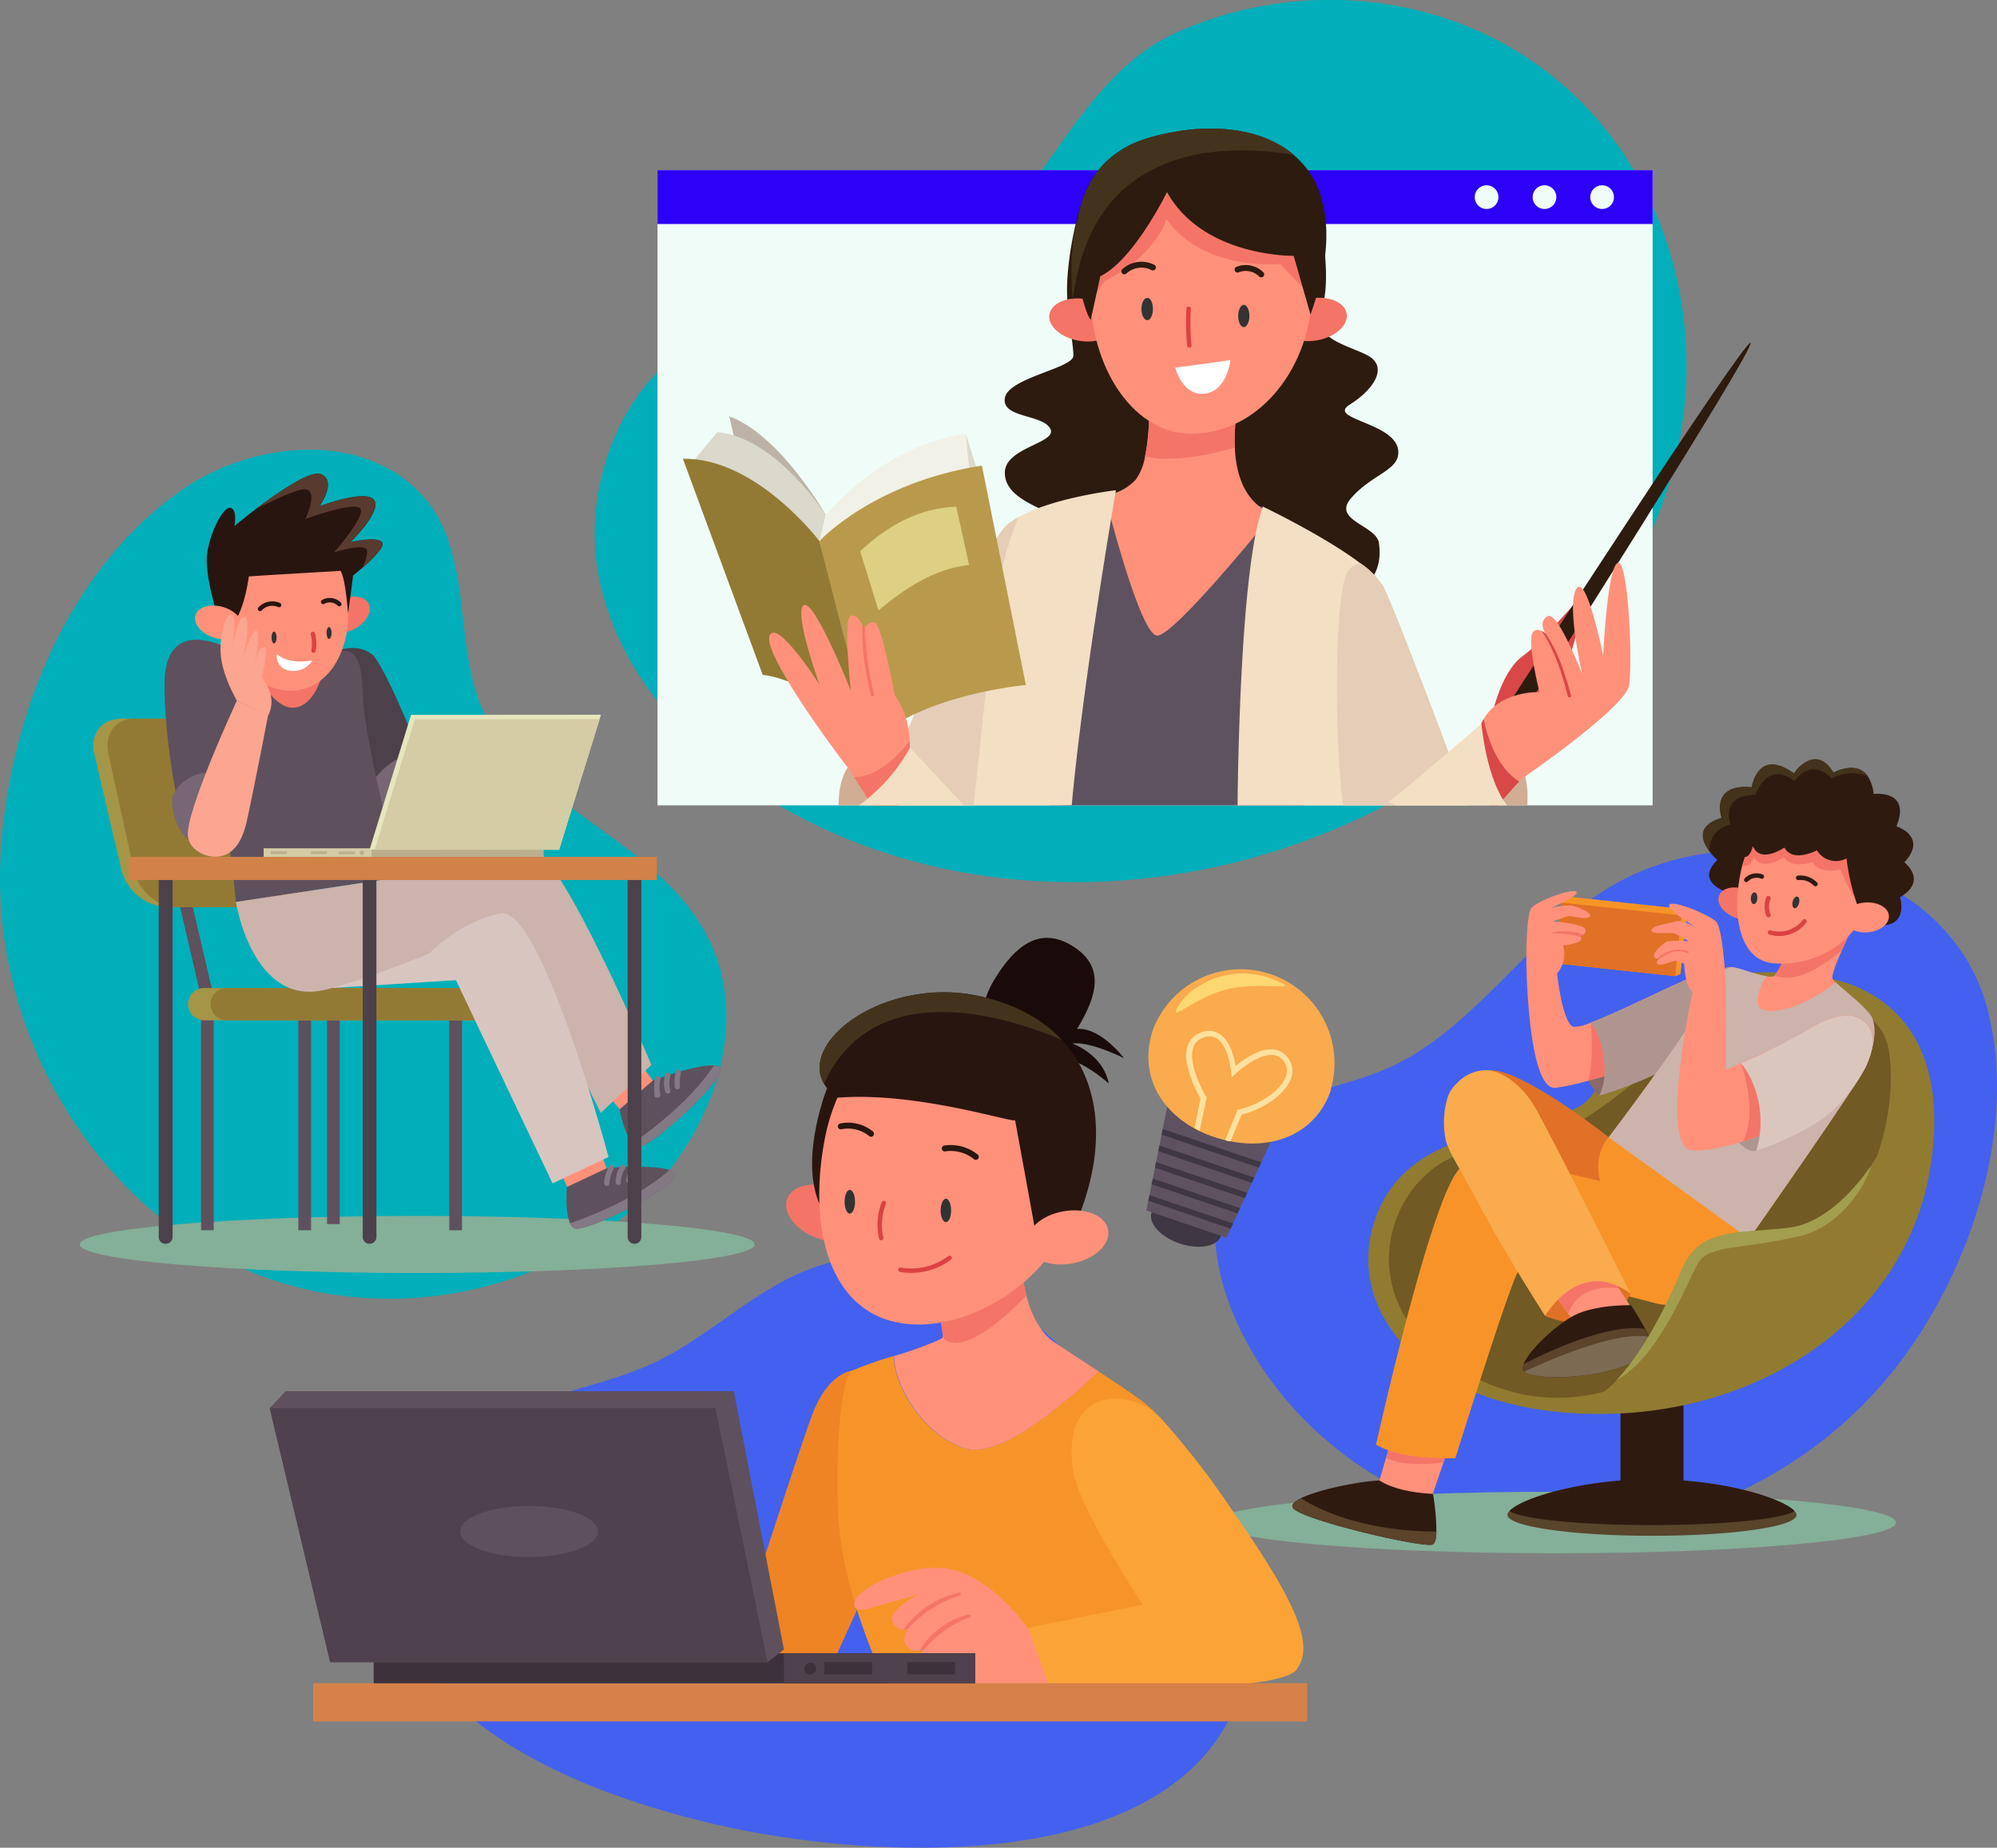 <svg xmlns="http://www.w3.org/2000/svg" xmlns:xlink="http://www.w3.org/1999/xlink" viewBox="0 0 337.26 312.12"><rect x="0" y="0" width="337.26" height="312.12" fill="#808080" stroke="none"/><defs><style>.cls-1,.cls-15,.cls-16,.cls-41,.cls-46,.cls-59{fill:none;}.cls-2{fill:#00afb9;}.cls-3{fill:#84af98;}.cls-4{fill:#5f505e;}.cls-5{fill:#a59547;}.cls-6{fill:#927a35;}.cls-7{fill:#776774;}.cls-8{fill:#4c404b;}.cls-9{fill:#f47567;}.cls-10{fill:#ff917b;}.cls-11{fill:#29150f;}.cls-12{fill:#593a2e;}.cls-13{fill:#333;}.cls-14{fill:#fff;}.cls-15,.cls-46{stroke:#29150f;}.cls-15,.cls-16,.cls-41,.cls-46,.cls-59{stroke-linecap:round;stroke-linejoin:round;}.cls-15,.cls-16,.cls-41{stroke-width:0.75px;}.cls-16{stroke:#db4242;}.cls-17{fill:#fca590;}.cls-18{fill:#d8c5bf;}.cls-19{fill:#837984;}.cls-20{fill:#ccb3ac;}.cls-21{fill:#bcaf8e;}.cls-22{fill:#d3cca5;}.cls-23{fill:#e6e6be;}.cls-24{fill:#d28148;}.cls-25{fill:#4361ee;}.cls-26{fill:#59442c;}.cls-27{fill:#2f1a10;}.cls-28{fill:#907b31;}.cls-29{fill:#715a24;}.cls-30{fill:#896867;}.cls-31{fill:#af9590;}.cls-32{fill:#e07127;}.cls-33{fill:#5b432c;}.cls-34{fill:#f8932a;}.cls-35{fill:#7c6a52;}.cls-36{fill:#f9ab4e;}.cls-37{fill:#ccb3ab;}.cls-38{fill:#f79427;}.cls-39{fill:#dbc6bd;}.cls-40{fill:#44331c;}.cls-41{stroke:#2f1a10;}.cls-42{fill:#a39d4f;}.cls-43{fill:#ef8425;}.cls-44{fill:#f79429;}.cls-45{fill:#190b09;}.cls-47{fill:#fca338;}.cls-48{fill:#d68149;}.cls-49{fill:#3d313b;}.cls-50{fill:#4f414d;}.cls-51{fill:#3f3744;}.cls-52{fill:#5f5260;}.cls-53{fill:#ffe19f;}.cls-54{fill:#fcd772;}.cls-55{fill:#f0fcf7;}.cls-56{fill:#2d00f7;}.cls-57{clip-path:url(#clip-path);}.cls-58{fill:#2d1b0f;}.cls-59{stroke:#2d1b0f;}.cls-60{fill:#f3dfc3;}.cls-61{fill:#e5cdb7;}.cls-62{fill:#bcb3a6;}.cls-63{fill:#dbd8cc;}.cls-64{fill:#f2f1e7;}.cls-65{fill:#b99a4c;}.cls-66{fill:#ddd083;}.cls-67{fill:#d1ad93;}.cls-68{fill:#d84848;}</style><clipPath id="clip-path"><rect class="cls-1" x="101.42" y="14.59" width="204.01" height="121.46"/></clipPath></defs><g id="Layer_2" data-name="Layer 2"><g id="OBJECTS"><path class="cls-2" d="M35.37,80a34.66,34.66,0,0,0-4.06,2.36C12,95.37,1.92,120.11.22,142.62q-.27,3.48-.21,7c.43,27.07,16.58,53.9,41.37,64.78s56.94,3.58,72.84-18.32c7.6-10.47,11.28-24.8,5.88-36.56C112.54,143,92.5,138,83.15,123,75,110,81.84,91.4,68.53,81.1,59.2,73.87,45.47,75,35.37,80Z"/><path class="cls-3" d="M127.46,210.21c0,2.67-25.51,4.83-57,4.83s-57-2.16-57-4.83,25.5-4.82,57-4.82S127.46,207.55,127.46,210.21Z"/><polygon class="cls-4" points="36.09 207.81 33.96 207.81 33.96 168.46 29.11 147.6 31.25 147.6 36.09 168.35 36.09 207.81"/><polygon class="cls-4" points="57.37 206.77 55.23 206.77 55.23 168.1 50.39 147.6 52.53 147.6 57.37 168 57.37 206.77"/><rect class="cls-4" x="50.39" y="170.98" width="2.14" height="36.84"/><rect class="cls-4" x="75.88" y="170.98" width="2.14" height="36.84"/><path class="cls-5" d="M47.19,153.23H28.11a8.38,8.38,0,0,1-7.62-6.33l-4.57-19.55c-.78-3.29,1.25-5.95,4.51-5.95H38.8a8.33,8.33,0,0,1,7.52,5.95l5.3,19.55C52.56,150.38,50.59,153.23,47.19,153.23Z"/><path class="cls-6" d="M47.5,153.23H29.7c-3.17,0-6.36-2.85-7.12-6.33l-4.27-19.55c-.72-3.29,1.17-5.95,4.22-5.95H39.67c3,0,6.18,2.66,7,5.95l4.94,19.55C52.52,150.38,50.67,153.23,47.5,153.23Z"/><path class="cls-5" d="M81.06,172.35H34.48a2.73,2.73,0,0,1-2.73-2.73h0a2.72,2.72,0,0,1,2.73-2.72H81.06a2.72,2.72,0,0,1,2.73,2.72h0A2.73,2.73,0,0,1,81.06,172.35Z"/><path class="cls-6" d="M81.06,172.35H38.3a2.73,2.73,0,0,1-2.73-2.73h0a2.72,2.72,0,0,1,2.73-2.72H81.06a2.72,2.72,0,0,1,2.73,2.72h0A2.73,2.73,0,0,1,81.06,172.35Z"/><path class="cls-4" d="M37.6,109.1s-8.71-4.27-9.71,4.52c-.7,6.08,2,29.35,6,30.48s5.95-9.77,5.95-9.77Z"/><path class="cls-7" d="M40.66,131.7s-8-4.07-11.55,2.79c-.27,2.61.89,6.12,2.79,7.39,0,0,6-3.31,8.34-3.31Z"/><path class="cls-8" d="M56.39,116.66l.79-6.82s3.26-1.23,5.64.7,9.41,20,9.41,20l-8.36,8.29Z"/><path class="cls-7" d="M60.75,136.19c0-.31,3.74-10.69,12.89-8.84s5.72,6.39,5.72,6.39l-15,8.14Z"/><path class="cls-4" d="M41.49,109.62s-6.7-1.54-10,.55c-1.48.94,2.5,9.15,4.65,18.37a196.31,196.31,0,0,1,3.7,23.82l27.79-4.19s-6.14-22.76-6.37-31-2.15-7.84-7.43-6.59S41.49,109.62,41.49,109.62Z"/><path class="cls-9" d="M41,109.07s4.34,11.59,9.18,10.4,5.37-11.78,5.37-11.78Z"/><path class="cls-9" d="M62.25,101.94c.69,1.32-.39,3.25-2.41,4.31s-4.21.84-4.91-.48.39-3.25,2.41-4.31S61.56,100.62,62.25,101.94Z"/><path class="cls-10" d="M58.75,102.56c.47,7.48-3.31,13.72-9.14,14.09s-11.51-5.29-12-12.77,3.94-13.3,9.71-14.21C58.79,87.87,58.28,95.07,58.75,102.56Z"/><path class="cls-11" d="M61.1,96c-.82.71-1.46,1.21-1.46,1.21l-.85,6.41c-.29-3-.57-5.84-1.26-7.19,0,0-14.29.83-15.5.94,0,0-.62,5-2.29,7.43H37s-2.59-7.59-2-11.44,2.87-8,4-7.57.59,3.07.59,3.07,1.49-1.25,3.53-2.8h0c3.78-2.86,9.46-6.79,11.18-5.94,2.55,1.26-.17,5.15-.35,5.41.36-.13,8.05-3,9.27-1s-4.05,7.06-4.05,7.06,4.83-1.11,5.42.12C64.92,92.51,62.69,94.65,61.1,96Z"/><path class="cls-12" d="M61.1,96A5.73,5.73,0,0,0,62,93c-.3-1.38-5.58.31-5.58.31s5.28-6,4.45-7.38-9.32,1.75-9.32,1.75,2-4,.46-4.93c-1-.6-5.72,1.65-8.92,3.3,3.78-2.86,9.46-6.79,11.18-5.94,2.55,1.26-.17,5.15-.35,5.41.36-.13,8.05-3,9.27-1s-4.05,7.06-4.05,7.06,4.83-1.11,5.42.12C64.92,92.51,62.69,94.65,61.1,96Z"/><path class="cls-10" d="M40.9,106.38c-.45,1.42-2.58,2-4.75,1.34s-3.58-2.4-3.13-3.82,2.57-2,4.75-1.33S41.34,105,40.9,106.38Z"/><path class="cls-13" d="M46.71,107.69c0,.55-.19,1-.43,1s-.42-.44-.42-1,.19-1,.42-1S46.71,107.14,46.71,107.69Z"/><path class="cls-13" d="M56,106.92c0,.55-.19,1-.43,1s-.42-.45-.42-1,.19-1,.42-1S56,106.37,56,106.92Z"/><path class="cls-14" d="M52.76,111.55s-3.88.87-6-1.07a2.45,2.45,0,0,0,2.22,2.81A3.73,3.73,0,0,0,52.76,111.55Z"/><path class="cls-15" d="M54.57,101.68a2.27,2.27,0,0,1,2.73.37"/><path class="cls-15" d="M47.13,102.2a2.82,2.82,0,0,0-3.21.66"/><path class="cls-16" d="M52.84,107.09a6.61,6.61,0,0,1,.11,2.8"/><path class="cls-17" d="M40,118.36c-.12-.28-2.48-4.22-2.73-7.9s1-7,1.91-6.57,0,5.75,0,5.75.92-5.8,2.15-5.42-.27,7-.27,7,1.33-4.84,2.23-4.66-.49,6.77-.49,6.77.58-4.07,1.72-4-.38,5.16-.38,5.16,2.87,2.85,1.18,6.32Z"/><path class="cls-17" d="M40,118.36s-8.89,19.13-8.25,23c.35,2.15,2.57,3.28,4.41,3.36s4.38-.79,5.52-6c1.4-6.41,3.62-18,3.62-18Z"/><polygon class="cls-18" points="81.05 165.31 56.05 166.9 76.3 154.25 81.05 165.31"/><path class="cls-10" d="M105.41,175.63c.06.56,5.36,7.6,5.36,7.6L105,187.8l-5.36-6.5Z"/><path class="cls-4" d="M107.61,193.74a1.79,1.79,0,0,1-.81-.6c-1.42-1.64-2.16-5.75-2.16-5.75l5.61-4.86s7.24-2.76,10.3-2.55a2.1,2.1,0,0,1,1,.26C123.46,181.53,109.54,194.4,107.61,193.74Z"/><path class="cls-19" d="M107.61,193.74a1.79,1.79,0,0,1-.81-.6c2.42-1.66,9.74-7,13.75-13.16a2.1,2.1,0,0,1,1,.26C123.46,181.53,109.54,194.4,107.61,193.74Z"/><path class="cls-19" d="M111.08,185.42h0a.45.45,0,0,1-.54-.3l0-.18a.55.55,0,0,1,0-.18,6.82,6.82,0,0,1,.12-2.66.44.44,0,0,1,.86.22,5.91,5.91,0,0,0,0,2.58A.44.44,0,0,1,111.08,185.42Z"/><path class="cls-19" d="M112.9,184.71a.44.44,0,0,1-.55-.3h0a5,5,0,0,1,0-2.9.45.45,0,0,1,.86.28,4.11,4.11,0,0,0,0,2.38.44.44,0,0,1-.31.55Z"/><path class="cls-19" d="M114.52,184l-.08,0a.46.46,0,0,1-.49-.4,8.33,8.33,0,0,1,.14-2.49.45.45,0,1,1,.87.19,7.46,7.46,0,0,0-.12,2.21A.44.44,0,0,1,114.52,184Z"/><path class="cls-20" d="M39.84,152.36s2.84,18.1,15.4,14.76,30-11.64,30-11.64L101.46,188l8.55-8.12s-14.86-35.14-20.13-36.63c-7.58-2.14-22.25,4.91-22.25,4.91Z"/><path class="cls-10" d="M99.65,189.39c-.09.57,3.12,8.77,3.12,8.77L96,201l-3.41-7.7Z"/><path class="cls-4" d="M96.9,207.43a1.87,1.87,0,0,1-.62-.79c-.92-2-.53-6.13-.53-6.13l6.71-3.17s7.71-.71,10.61.31a2.08,2.08,0,0,1,.89.53C115.45,199.93,98.59,208.59,96.9,207.43Z"/><path class="cls-19" d="M96.9,207.43a1.87,1.87,0,0,1-.62-.79c2.78-.95,11.26-4.11,16.79-9a2.08,2.08,0,0,1,.89.53C115.45,199.93,98.59,208.59,96.9,207.43Z"/><path class="cls-19" d="M102.48,200.35h0a.46.46,0,0,1-.44-.44v-.19a.33.33,0,0,1,0-.17,6.61,6.61,0,0,1,.82-2.53.44.44,0,0,1,.61-.17.45.45,0,0,1,.17.61,5.81,5.81,0,0,0-.74,2.47A.45.45,0,0,1,102.48,200.35Z"/><path class="cls-19" d="M104.42,200.16a.44.44,0,0,1-.44-.44h0a5,5,0,0,1,.82-2.78.45.45,0,0,1,.62-.12.44.44,0,0,1,.13.61,4.09,4.09,0,0,0-.68,2.29.45.45,0,0,1-.44.45Z"/><path class="cls-19" d="M106.18,199.88h-.08a.46.46,0,0,1-.36-.52,8.23,8.23,0,0,1,.8-2.36.45.45,0,0,1,.79.41,7.44,7.44,0,0,0-.71,2.1A.44.44,0,0,1,106.18,199.88Z"/><path class="cls-18" d="M72.55,161l4.32,4.3,16.45,34.6,9.45-4.46S91.42,152.87,84.5,154.29,72.55,161,72.55,161Z"/><rect class="cls-21" x="44.52" y="143.32" width="47.3" height="1.43"/><rect class="cls-22" x="44.52" y="143.32" width="18.22" height="1.43"/><path class="cls-21" d="M61.49,144.05a.37.37,0,0,1-.37.37.38.38,0,0,1-.37-.37.37.37,0,0,1,.37-.37A.36.36,0,0,1,61.49,144.05Z"/><rect class="cls-21" x="57.23" y="143.84" width="2.73" height="0.46"/><rect class="cls-21" x="52.51" y="143.8" width="2.73" height="0.46"/><rect class="cls-21" x="45.73" y="143.8" width="2.73" height="0.46"/><polygon class="cls-23" points="94.42 143.55 62.42 143.51 69.42 120.76 101.49 120.74 94.42 143.55"/><polygon class="cls-22" points="94.42 143.55 63.28 143.51 70.06 121.5 101.26 121.48 94.42 143.55"/><path class="cls-8" d="M62.42,210.11h0A1.16,1.16,0,0,1,61.26,209v-61.1a1.15,1.15,0,0,1,1.16-1.15h0a1.15,1.15,0,0,1,1.15,1.15V209A1.16,1.16,0,0,1,62.42,210.11Z"/><path class="cls-8" d="M28,210.11h0A1.15,1.15,0,0,1,26.81,209v-61.1A1.14,1.14,0,0,1,28,146.7h0a1.14,1.14,0,0,1,1.15,1.15V209A1.15,1.15,0,0,1,28,210.11Z"/><path class="cls-8" d="M107.14,210.11h0A1.16,1.16,0,0,1,106,209v-61.1a1.15,1.15,0,0,1,1.15-1.15h0a1.15,1.15,0,0,1,1.16,1.15V209A1.16,1.16,0,0,1,107.14,210.11Z"/><rect class="cls-24" x="21.74" y="144.74" width="89.18" height="3.91"/><path class="cls-25" d="M332,161.89a33.91,33.91,0,0,0-11.74-11.36c-14.76-8.76-34.58-9.45-49.27-.15-13.65,8.64-22.5,24.19-37.42,30.41-7.14,3-15.47,3.7-21.37,8.72-8.73,7.42-8.47,21.24-4.17,31.86,8.49,21,30.07,35.56,52.64,37.07S306,249,320,231.23c12.65-16,21-40.81,15.57-61.08A32.06,32.06,0,0,0,332,161.89Z"/><path class="cls-3" d="M320.2,257.19c0,2.87-25.78,5.19-57.57,5.19s-57.56-2.32-57.56-5.19,25.77-5.2,57.56-5.2S320.2,254.32,320.2,257.19Z"/><path class="cls-26" d="M303.41,255.9c0,2-10.93,3.53-24.41,3.53s-24.42-1.58-24.42-3.53a1,1,0,0,1,.35-.66c1.83-2,10.81-4.94,21.86-5.32l1.07,0h2.51c11.54.22,20.87,3.34,22.7,5.35A1,1,0,0,1,303.41,255.9Z"/><path class="cls-27" d="M303.07,255.24c-1.94,1.35-12,2.38-24.07,2.38s-22.13-1-24.07-2.38c1.83-2,10.81-4.94,21.86-5.32l1.07,0h2.51C291.91,250.11,301.24,253.23,303.07,255.24Z"/><rect class="cls-27" x="273.67" y="233.22" width="10.65" height="18.61"/><path class="cls-28" d="M308.68,165.25c1.88.35,21.54,3.46,17.42,31.35-3.73,25.31-27.34,41.62-54.32,42.23-32.21.72-46.15-18.72-38.77-34.82s31-12,35.83-19S279.15,159.74,308.68,165.25Z"/><path class="cls-29" d="M293.39,168.22s23.7-3.59,25.65,9.5-5.81,32.66-17.21,35-12.68,7.82-15.78,12.91-21.25,17.79-40.77,4.86-8.92-35.33,4.53-36.09C266.89,193.48,273.59,184.23,293.39,168.22Z"/><path class="cls-30" d="M270.07,185.07s-6.08-5.84-1.43-12.3l7.54,2.85Z"/><path class="cls-10" d="M292.59,163.36l-1.13,12.14s-7.95,2.59-15.61,4.87c-2.12.64-4.22,1.25-6.11,1.77l-1.52.42a41.13,41.13,0,0,1-5.52,1.21c-4.69.43-4.92-21-4.92-21l5.18,1.64s.9,8.45,2.77,9.05a6.73,6.73,0,0,0,2.91-.73c1.32-.49,3-1.21,4.74-2,5.64-2.55,12.6-6,14.56-6.51A26.18,26.18,0,0,1,292.59,163.36Z"/><path class="cls-9" d="M275.85,180.37c-2.12.64-4.22,1.25-6.11,1.77l-1.52.42c1.1-4.12.42-9.79.42-9.79,1.32-.49,3-1.21,4.74-2,1.67,1.21,3.43,2.45,3.64,2.53S276.54,177.07,275.85,180.37Z"/><path class="cls-31" d="M292.59,163.36l-1.13,12.14s-12.63,7.16-21.39,9.57c1.92-3.67.6-10-1.43-12.3,5.5-2.09,16.73-7.86,19.3-8.52A26.18,26.18,0,0,1,292.59,163.36Z"/><path class="cls-32" d="M271.68,192.09s-14.77-11.7-20.18-11.29c-5.76.44-8,4.73-6.81,8.77s5.63,11.55,5.63,11.55l25.86,6.35V195.34Z"/><path class="cls-27" d="M242.58,258.73c0,1.09-.19,1.94-.61,2.16-1.4.71-22.8-4.26-23.67-6.26-.21-.5.35-1,1.39-1.54,3.08-1.54,10.33-2.94,13.32-3,4-.07,9,2.25,9,2.25A38.82,38.82,0,0,1,242.58,258.73Z"/><path class="cls-33" d="M242.58,258.73c0,1.09-.19,1.94-.61,2.16-1.4.71-22.8-4.26-23.67-6.26-.21-.5.35-1,1.39-1.54C223.23,255.31,230.54,258.63,242.58,258.73Z"/><path class="cls-10" d="M245.28,242.28c0,.26-.72,2.46-1.49,4.74-.88,2.61-1.82,5.33-1.82,5.33-3.7-.2-6.78-.88-9-2.25l1.1-3.83,2.25-7.88Z"/><path class="cls-9" d="M245.28,242.28c0,.26-.72,2.46-1.49,4.74-2.75.36-7,.61-9.68-.75l2.25-7.88Z"/><path class="cls-34" d="M295.4,209.21s-8.74,12.84-15.57,11-22.52-5.52-23.38-5.4-10.67,31.52-10.67,31.52c-5.25.06-10-.37-13.39-2.29,0,0,9.87-44.59,14.6-47s23.28,2.49,23.28,2.49a8,8,0,0,1,1.41-7.47C274.56,188.25,295.4,209.21,295.4,209.21Z"/><path class="cls-32" d="M260.93,222.28s10.19,4.58,14.45-3.73l-7.83-6.64-7.94,5.42Z"/><path class="cls-10" d="M275.38,220.71c-2.42,2.8-4.85,4.8-7.28,5.68l-3.28-4.51-3.89-5.33,8.54-4.64c.28.2,2.31,3.27,3.91,5.72C274.49,219.31,275.38,220.71,275.38,220.71Z"/><path class="cls-9" d="M273.38,217.63c-1.53-.24-6.6-.62-8.56,4.25l-3.89-5.33,8.54-4.64C269.75,212.11,271.78,215.18,273.38,217.63Z"/><path class="cls-27" d="M278.79,228.33c-6.17,5-19.8,4.88-21.38,3.38-.29-.28-.29-.73-.08-1.29h0c.93-2.48,6-7.1,9-8.44,3.63-1.64,9.12-1.5,9.12-1.5a45.68,45.68,0,0,1,2.38,4c.24.44.45.89.64,1.32C279,227,279.21,228,278.79,228.33Z"/><path class="cls-33" d="M278.79,228.33c-6.17,5-19.8,4.88-21.38,3.38-.29-.28-.29-.73-.08-1.29h0c4.56-2.34,14.5-6.91,20.45-5.94.24.44.45.89.64,1.32C279,227,279.21,228,278.79,228.33Z"/><path class="cls-35" d="M278.43,225.8c.52,1.18.78,2.19.36,2.53-6.17,5-19.8,4.88-21.38,3.38C257.41,231.71,271.9,224.63,278.43,225.8Z"/><path class="cls-36" d="M244.52,185.25a14.75,14.75,0,0,0-.31,7.57c.72,2.21,2.43,4.72,4.92,9.43,5.17,9.79,11.8,20,11.8,20,4.16-6.17,9.31-7.46,14.45-3.73,0,0-13.45-26.82-16.18-31.53s-6.69-6.31-8.2-6.21a6.71,6.71,0,0,0-4.89,2.14A5.9,5.9,0,0,0,244.52,185.25Z"/><path class="cls-10" d="M315.2,180c-1.23,2.86-19.8,29.24-19.8,29.24l-23.72-17.12s13.28-17.46,16.26-23.34,4.15-5.56,5.45-5.24c.93.22,3.37,1.14,5,1.38.62.09,1.11.09,1.32-.11l0,0c.73-.72,2.59-4.94,2.59-4.94l6.73-5.74,3.6,3.07s-.79,1.59-1.58,3.38c-.9,2-1.8,4.28-1.55,4.79a3.21,3.21,0,0,0,.5.59c1.44,1.41,5.39,4.35,6.14,6C317,173.79,316.44,177.12,315.2,180Z"/><path class="cls-9" d="M312.62,157.15s-.79,1.59-1.58,3.38c-2.63,2.25-7.62,5.81-11.37,4.25l0,0c.73-.72,2.59-4.94,2.59-4.94l6.73-5.74Z"/><path class="cls-37" d="M315.2,180c-1.23,2.86-19.8,29.24-19.8,29.24l-23.72-17.12s13.28-17.46,16.26-23.34,4.15-5.56,5.45-5.24c.93.22,3.37,1.14,5,1.38-1.45,1.72-2.21,5.14-.78,5.62,3.07,1,8.58-1.44,12.42-4.6,1.44,1.41,5.39,4.35,6.14,6C317,173.79,316.44,177.12,315.2,180Z"/><polygon class="cls-38" points="283.81 164.53 282.92 164.89 262.63 162.72 263.73 152.45 264.73 151.45 284.98 153.62 283.81 164.53"/><rect class="cls-32" x="263.13" y="153.51" width="20.4" height="10.32" transform="translate(18.46 -28.22) rotate(6.12)"/><path class="cls-31" d="M296.61,194.35c-2,1-8.67-5.44-2.61-14.75l7.14,4.18Z"/><path class="cls-10" d="M307.34,187.54c-1.5.74-3.58,1.71-5.89,2.66-1.67.7-3.46,1.39-5.26,2l-1.83.61c-3.25,1-6.37,1.68-8.63,1.5-5.62-.44.11-26.72.11-26.72l5.58-1.79.06,14.9s1-.43,2.52-1.11c1.15-.52,2.6-1.17,4.1-1.88a78,78,0,0,0,7.62-4c3.93-2.53,6.9-2.18,6.9-2.18C320.94,173.76,313.06,184.72,307.34,187.54Z"/><path class="cls-9" d="M302.57,178.09l-1.12,12.11c-1.67.7-3.46,1.39-5.26,2l-1.83.61c2.65-5.16-.36-13.22-.36-13.22,1.15-.52,2.6-1.17,4.1-1.88Z"/><path class="cls-39" d="M307.89,188.92a43.62,43.62,0,0,1-11.28,5.43c2.07-6.85-.81-12.82-2.61-14.75a113.28,113.28,0,0,0,11.72-5.86c3.93-2.53,6.9-2.18,6.9-2.18C320.94,173.76,313.08,185.21,307.89,188.92Z"/><path class="cls-10" d="M291.42,165.81a35,35,0,0,0-2.06,4,21.28,21.28,0,0,1-3.52-2.23c-1.34-1.15-1.41-4.77-1.41-4.77a5.65,5.65,0,0,0-1.48-.49c-.45,0-2.61.94-3,.53s.05-.69.28-.9a.92.92,0,0,0,.14-.13.85.85,0,0,1-.52.1.6.6,0,0,1-.49-.3c-.4-.58,1.64-2.45,2.34-2.63a22.83,22.83,0,0,1,3.45,0,15.72,15.72,0,0,0-2.46-1.34c-.64-.18-3.84.28-3.79-.52S282,156,283,155.64s3.07.85,3.6,1.13c-.81-.5-5.47-3.34-4.62-4s6.61,1.75,7.81,2.88S291.42,165.81,291.42,165.81Z"/><path class="cls-9" d="M285,161c-1.82-.78-3.33,0-4.75,1a.92.92,0,0,0,.14-.13.85.85,0,0,1-.52.1,5.07,5.07,0,0,1,5.25-1.28A.16.16,0,1,1,285,161Z"/><path class="cls-10" d="M268.58,154.68c-.36.9-3.12-.05-3.69.07s-2.58.9-2.58.9,5.73.39,5.47,1.55a1.19,1.19,0,0,1-.37.69,1.07,1.07,0,0,1-.75.19.51.51,0,0,1,.29.21.52.52,0,0,1,.07.43c-.13.67-3.06,1-3.06,1a4.9,4.9,0,0,1-.39,3.83c-1.08,2.42-4,1.36-4,1.36l-1.79-2.12s-.1-8.25.86-9.41,6.33-3.19,7.48-2.79-3.82,2.63-4.15,2.79a12.24,12.24,0,0,1,3.33-.42C266.45,153.11,268.76,154.21,268.58,154.68Z"/><path class="cls-9" d="M266.66,158.08a.51.51,0,0,1,.29.21,12.41,12.41,0,0,0-1.75-.42c-1-.15-2-.14-3.05-.22a.07.07,0,0,1,0-.13,9.36,9.36,0,0,1,5.27.37A1.07,1.07,0,0,1,266.66,158.08Z"/><path class="cls-27" d="M320.89,151.56s1.73,5.74-4.61,4.58l-22.49-4.8s-8.38-1.54-3.76-6.07a9.85,9.85,0,0,1-1.33-1.45c-1.25-1.67-2.36-4.35,2.06-5.63,0,0-2.07-5.85,5.08-5.19,0,0,1-6.76,7.11-2.35,0,0,3.58-5.27,6.69-.12,0,0,3.86-2.19,5.79.59a6.65,6.65,0,0,1,1,3s6.38-.81,3.85,5.46c0,0,5.35,1.69,1.35,6.08C321.62,145.71,325.65,148.73,320.89,151.56Z"/><path class="cls-40" d="M315.43,131.12a7.37,7.37,0,0,0-6.1.36c-3.63-3.67-6.29.46-6.29.46-4.66-3.62-6.56,2.32-6.56,2.32-6.12.06-4.23,5-4.23,5-3.06.88-3.57,3-3.55,4.53-1.25-1.67-2.36-4.35,2.06-5.63,0,0-2.07-5.85,5.08-5.19,0,0,1-6.76,7.11-2.35,0,0,3.58-5.27,6.69-.12C309.64,130.53,313.5,128.34,315.43,131.12Z"/><path class="cls-9" d="M297.47,154c-.49,1.31-2.48,1.78-4.46,1s-3.19-2.39-2.7-3.7,2.48-1.78,4.46-1.05S298,152.71,297.47,154Z"/><path class="cls-10" d="M316.2,148.6a18.35,18.35,0,0,1-.31,2.5c-1.46,7.59-9.06,12.28-16.39,11.62-5.43-.49-7.06-7.39-5.6-15a13.33,13.33,0,0,1,.35-1.48,15.45,15.45,0,0,1,4.55-7.55,10.42,10.42,0,0,1,7.8-2.78c5.58.49,8.6,4,9.42,8.69A15.35,15.35,0,0,1,316.2,148.6Z"/><path class="cls-9" d="M317,146.6l-.81,2-1.84,4.63a25.78,25.78,0,0,1-3.5-6.34s-3.69.89-4.71-1.26c0,0-3.59,1.26-4.85-.82,0,0-3.8,2.54-5.06,0,0,0-.43,1.7-2,1.45a15.45,15.45,0,0,1,4.55-7.55c4,.24,14.77.94,14.77.94l2.45,5Z"/><path class="cls-27" d="M314.09,154a35.7,35.7,0,0,1-2.24-9,3.74,3.74,0,0,1-5-1.37s-4.05,2.19-5.5-.46c0,0-4.06,2.82-5.32-.25,0,0-.41,1.9-1.38,1.84s-1.81-5.47,4.84-8.25a13.75,13.75,0,0,1,14.1,1.69c2.61,1.88,3.87,6.57,3.58,9-.15,1.34-.14,4.94-.94,6.4C315.6,154.83,314.09,154,314.09,154Z"/><path class="cls-10" d="M319,154.7c.1,1.39-1.53,2.64-3.63,2.79s-3.88-.85-4-2.25,1.52-2.64,3.62-2.79S318.94,153.3,319,154.7Z"/><path class="cls-13" d="M303.82,152.56c-.13.54-.48.93-.77.86s-.43-.57-.3-1.12.48-.92.77-.85S304,152,303.82,152.56Z"/><path class="cls-13" d="M296.78,151.73c0,.56-.29,1-.59,1s-.53-.48-.5-1,.29-1,.6-1S296.81,151.17,296.78,151.73Z"/><path class="cls-16" d="M298.66,151.7a4,4,0,0,0,0,2.89"/><path class="cls-41" d="M303.68,148.29a3.56,3.56,0,0,1,2.93,1.05"/><path class="cls-41" d="M294.92,148.63a2.43,2.43,0,0,1,2.63-.56"/><path class="cls-16" d="M298.92,157.51a5.39,5.39,0,0,0,5.82-1.87"/><path class="cls-28" d="M310.44,219.15c-9.28,16.62-43.55,17.9-43.55,17.9,2.11-.38,4.19-1.85,6.13-3.88,5.37-5.61,9.69-15.49,11-18.62,2.93-7.08,9-6.12,17.81-7.08,6.75-.74,12-7.44,14.17-10.56.66-1,1-1.59,1-1.59S319.72,202.53,310.44,219.15Z"/><path class="cls-42" d="M316,196.91c-.92,3.45-5.23,10.31-12.07,11.9-9.69,2.25-15.12,1.51-17,4.32-1.63,2.46-6.47,16-13.93,20,5.37-5.61,9.69-15.49,11-18.62,2.93-7.08,9-6.12,17.81-7.08C308.58,206.73,313.87,200,316,196.91Z"/><path class="cls-25" d="M117.71,226c7-4.62,13.47-10.18,21.66-12.5,24.33-6.88,43.61,16.71,56.75,33.38,7.91,10,17.66,23.46,14,37C201,317.86,146.78,314.18,121,308.21c-18.81-4.35-45.23-13.74-53-33.39-4.57-11.61,1.58-24,10.6-31.46,9.5-7.89,21.43-8.24,32.07-13.26A55.68,55.68,0,0,0,117.71,226Z"/><path class="cls-43" d="M153.23,253.26c-.45-.59-9.26-21.74-9.26-21.74s-4.11.22-6.82,7.5-12.91,39.16-12.91,39.16l9.88,6.15,6.14-2.54Z"/><path class="cls-44" d="M200.55,285.31H150s-7.21-14.6-8.29-27.5c-.75-8.88,0-25.08,2.22-26.29a64.44,64.44,0,0,1,7-2.46c.09,5.22,5.15,13.5,12,15.58,6.2,1.88,17.58-8.23,22.56-13,4.59,3,9.12,6,10,7.56C197,241.64,200.55,285.31,200.55,285.31Z"/><path class="cls-10" d="M185.54,231.65c-5,4.76-16.36,14.87-22.56,13-6.84-2.08-11.9-10.36-12-15.58a64.24,64.24,0,0,0,7.75-2.8h0c.29-.16.45-.3.47-.41.15-1-1.67-9.84-1.67-9.84l14.89-3.46a29.86,29.86,0,0,0,.92,6.29c.75,2.89,2.12,6.06,4.61,7.8C180,228.05,182.77,229.84,185.54,231.65Z"/><path class="cls-9" d="M159.22,225.85c.15-1-1.67-9.84-1.67-9.84l14.89-3.46a29.86,29.86,0,0,0,.92,6.29C162.09,230.5,159.2,226,159.22,225.85Z"/><path class="cls-9" d="M146,207.35c-.85,2.31-4.47,3.11-8.07,1.77s-5.82-4.29-5-6.6,4.47-3.11,8.07-1.77S146.89,205,146,207.35Z"/><path class="cls-11" d="M148.12,181.73l-8.31,1.71s-4.85,11.89-1.45,19.85C140.87,209.18,148.12,181.73,148.12,181.73Z"/><path class="cls-10" d="M182.28,200.6a28.54,28.54,0,0,1-1.85,6c-4.9,11.42-18.58,18.79-28.75,16.82-11.87-2.3-15.22-16.44-12.36-31.17a33.12,33.12,0,0,1,2.1-6.81c4.66-10.88,14.64-17.61,24.56-15.68C177.84,172.07,185.14,185.88,182.28,200.6Z"/><path class="cls-45" d="M175.91,177.84s3.36-4.53,7-4,6.91,4.91,6.91,4.91-5.66-2.88-8.74-2.48c0,0,5.22,1.79,6.16,6.76C187.23,183.06,182.26,178.15,175.91,177.84Z"/><path class="cls-45" d="M181.85,173.89c-3.35,5.49-9.18,8.05-13,5.71s-4.23-8.69-.88-14.19,7.51-9,13-5.71C186.85,163.25,185.2,168.39,181.85,173.89Z"/><path class="cls-11" d="M183.8,200.65a50.12,50.12,0,0,1-2.2,6.32C179.33,208.63,175,209,175,209c0-.41-3.48-19.29-3.57-19.79,0,.63-16.53-4.87-30-3.78l-.41-.29a7.16,7.16,0,0,1-1.86-2.08h0c-4.06-7,9.31-17.24,24.15-15.18l.78.13c.53.09,1.07.19,1.6.31,6,1.37,10.49,3.94,13.64,7.33C185.2,182,186.4,191.12,183.8,200.65Z"/><path class="cls-40" d="M179.32,175.67c-10.12-4.37-31.93-10.69-40.17,7.41-4.06-7,9.31-17.24,24.15-15.18l.78.13c.53.09,1.07.19,1.6.31C171.66,169.71,176.17,172.28,179.32,175.67Z"/><path class="cls-13" d="M160.63,204.49c0,1.08-.39,1.95-.88,1.95s-.89-.87-.89-1.95.4-2,.89-2S160.63,203.41,160.63,204.49Z"/><path class="cls-13" d="M144.4,203c0,1.08-.39,2-.88,2s-.88-.87-.88-2,.39-2,.88-2S144.4,201.9,144.4,203Z"/><path class="cls-16" d="M149.24,203.24a10.42,10.42,0,0,0-.43,5.9"/><path class="cls-46" d="M159.56,194a6.73,6.73,0,0,1,5.24,1.42"/><path class="cls-46" d="M142,190.27a6.13,6.13,0,0,1,5.1,1.25"/><path class="cls-16" d="M152.06,214.49a10.81,10.81,0,0,0,8.3-2"/><path class="cls-10" d="M187.14,207.71c.47,2.43-2.21,5-6,5.7s-7.2-.65-7.67-3.07,2.21-5,6-5.7S186.67,205.29,187.14,207.71Z"/><path class="cls-47" d="M188.22,236.29a10.64,10.64,0,0,1,8,3.47,138.27,138.27,0,0,1,11.71,15.11c10.55,15.17,14.35,22.92,11,27.2s-41.9,3.24-41.9,3.24L173.6,275l19.4-3.91s-10.35-15.67-11.65-22.12C180.27,243.54,181.23,236.47,188.22,236.29Z"/><path class="cls-10" d="M177.34,285.21s-2.89,1.31-8.74.65-7.24-4.6-7.24-4.6-4.14,1-5.31-.47a1.77,1.77,0,0,1-.24-1.79,2.5,2.5,0,0,1,.18-.32,1.93,1.93,0,0,1-.73.24,2.36,2.36,0,0,1-1.89-.63c-1.32-1.13-.13-3,0-3.14h0a2.12,2.12,0,0,1-.79.15,2,2,0,0,1-1.83-1.29c-.94-1.9,4-4.5,4.41-4.71-.49.14-8.35,2.46-9.15,2.57s-2.46.06-1.42-1.85,9.43-6.35,16.24-4.87S173.6,275,173.6,275Z"/><path class="cls-9" d="M153.33,275.15h0a20,20,0,0,1,8.8-5.64A.27.27,0,0,0,162,269a15.9,15.9,0,0,0-9.46,6.32Z"/><path class="cls-9" d="M163.79,273.18a18.23,18.23,0,0,0-8,5.82,2.5,2.5,0,0,1,.18-.32,1.93,1.93,0,0,1-.73.24,13.31,13.31,0,0,1,8.34-6.2C163.86,272.67,164.07,273.05,163.79,273.18Z"/><rect class="cls-48" x="52.89" y="284.33" width="167.87" height="6.45"/><rect class="cls-49" x="63.11" y="279.26" width="101.57" height="5.08"/><rect class="cls-50" x="132.4" y="279.26" width="32.28" height="5.08"/><rect class="cls-49" x="139.22" y="280.76" width="8.06" height="2.06"/><rect class="cls-49" x="153.23" y="280.76" width="8.06" height="2.06"/><path class="cls-49" d="M137.83,281.79a1,1,0,1,1-1-.91A.95.95,0,0,1,137.83,281.79Z"/><polygon class="cls-4" points="132.4 278.65 129.63 280.78 55.76 280.78 45.55 237.87 48.23 235 123.92 235 132.4 278.65"/><polygon class="cls-50" points="129.63 280.78 55.76 280.78 45.55 237.87 120.84 237.87 129.63 280.78"/><path class="cls-4" d="M101,258.7c0,2.39-5.22,4.32-11.65,4.32s-11.65-1.93-11.65-4.32,5.22-4.31,11.65-4.31S101,256.32,101,258.7Z"/><path class="cls-51" d="M206.22,208.75c-.62,1.81-3.74,2.4-7,1.3s-5.35-3.45-4.74-5.27,3.74-2.4,7-1.31S206.84,206.93,206.22,208.75Z"/><polygon class="cls-52" points="215.89 190.11 213.01 196.35 212.6 197.24 211.82 198.93 211.41 199.82 210.63 201.51 210.22 202.4 209.43 204.09 209.03 204.98 208.25 206.67 207.84 207.56 207.14 209.07 193.6 204.48 193.93 202.84 194.13 201.89 194.49 200.05 194.69 199.09 195.05 197.25 195.25 196.3 195.61 194.46 195.81 193.5 196.18 191.67 196.36 190.71 197.72 183.95 215.89 190.11"/><polygon class="cls-51" points="213.01 196.35 212.6 197.24 196.18 191.67 196.36 190.71 213.01 196.35"/><polygon class="cls-51" points="195.81 193.5 211.82 198.93 211.41 199.82 195.61 194.46 195.81 193.5"/><polygon class="cls-51" points="210.63 201.51 210.22 202.4 195.05 197.25 195.25 196.3 210.63 201.51"/><polygon class="cls-51" points="209.43 204.09 209.03 204.98 194.49 200.05 194.69 199.09 209.43 204.09"/><polygon class="cls-51" points="208.25 206.67 207.84 207.56 193.93 202.84 194.13 201.89 208.25 206.67"/><path class="cls-36" d="M224.8,184.06c-2.5,7.38-9.61,10.2-17,8.73-.31,0-.62-.12-.93-.2-.6-.15-1.2-.32-1.8-.52a21.14,21.14,0,0,1-2.48-1q-.45-.21-.87-.45c-6.16-3.4-9.36-9.61-7-16.7a15.85,15.85,0,0,1,30,10.17Z"/><path class="cls-53" d="M218.07,182.06c-.85,2.6-4.43,5.24-8.38,6.23l-1.87,4.5c-.31,0-.62-.12-.93-.2l2.12-5.11.23-.06c3.68-.85,7.17-3.33,7.94-5.65a2.65,2.65,0,0,0-.53-2.7,2.43,2.43,0,0,0-1.79-.87c-2.67-.13-6.12,3.11-6.15,3.14l-.7.66-.09-1s-.43-4.4-2.49-5.64a2.5,2.5,0,0,0-2.37,0,2.53,2.53,0,0,0-1.54,1.62c-1,3,2.14,8.19,2.17,8.25l.1.16L202.61,191q-.45-.21-.87-.45l1-5c-.55-1-3.19-5.77-2.17-8.87a3.47,3.47,0,0,1,2.08-2.19,3.4,3.4,0,0,1,3.22.11c1.84,1.1,2.56,4,2.81,5.47,1.22-1,3.85-2.93,6.18-2.81a3.38,3.38,0,0,1,2.45,1.21A3.57,3.57,0,0,1,218.07,182.06Z"/><path class="cls-54" d="M199.18,169.66a9.23,9.23,0,0,1,2.95-2.85,13.87,13.87,0,0,1,12.64-1.46c6.28,2.47-1.73.27-7.76,1.82C201.58,168.57,196.79,173.38,199.18,169.66Z"/><path class="cls-2" d="M223.05,0a63.83,63.83,0,0,0-24.19,5.4c-11.33,5-17.73,16.47-24.87,26-6,8.09-13.2,16-22.76,19.28-9.06,3.09-19.18,1.59-28.27,4.58-16.84,5.54-25.51,26.11-21.58,43.39s17.76,30.93,33.43,39.21c32.6,17.23,74.18,13.83,105.58-5.49,17.4-10.71,32.2-26.31,39.64-45.33,14.33-36.61-4.35-79.18-45-86.2A62,62,0,0,0,223.05,0Z"/><rect class="cls-55" x="111.04" y="28.75" width="168.06" height="107.29"/><rect class="cls-56" x="111.04" y="28.75" width="168.06" height="9.09"/><path class="cls-55" d="M253.06,33.3a2,2,0,1,1-2-2A2,2,0,0,1,253.06,33.3Z"/><path class="cls-55" d="M262.84,33.3a2,2,0,1,1-2-2A2,2,0,0,1,262.84,33.3Z"/><path class="cls-55" d="M272.57,33.3a2,2,0,1,1-2-2A2,2,0,0,1,272.57,33.3Z"/><g class="cls-57"><path class="cls-58" d="M236.11,76.92c-.42,2.64-4.59,3.41-7.91,7.2s4.19,4.59,4.66,7.55-.09,7-5.18,8.87-49,8.61-53.49,1.32,1-12.44,3-14.07-7.52-2.61-7.49-7.94c0-4.32,9-5,7.67-7.45s-8.22-1.76-7.67-5.16,11.38-5,11.57-7.1c.09-1.08-.61-4.8-1-9.37h0c-.35-4.39.77-11.11,2.06-15.42,0,0,4.77-4.49,9.8-5.75a65.27,65.27,0,0,1,13.52-1.7l15.1,10,1.59-4.39a.19.19,0,0,1,0,.07s0,.07,0,.1c.1.45.37,1.72.66,3.4.73,4.34,1.62,11.54.14,15.16-2.21,5.4,6.2,6.35,8.54,8.27s.33,5.27-3.76,7.86S237,71.41,236.11,76.92Z"/><polygon class="cls-52" points="224.03 98.61 213.32 85.58 186.59 83.65 177.18 136.05 220.15 136.38 224.03 98.61"/><path class="cls-10" d="M214.94,86.8s-16.52,20.56-19.49,20.56-8.86-23.71-8.86-23.71A8.33,8.33,0,0,0,191.82,81a9.15,9.15,0,0,0,1.55-3.84c1.1-5.11.7-12.59.7-12.59l16.9-3c-.31,0-2.75,7.21-2.43,14C208.75,80.41,210.32,85,214.94,86.8Z"/><path class="cls-9" d="M208.54,75.62C204,76.92,198,78.1,193.37,77.13c1.1-5.11.7-12.59.7-12.59l16.9-3C210.66,61.58,208.22,68.79,208.54,75.62Z"/><path class="cls-9" d="M227.42,52.93c.37,1.93-1.84,4-4.93,4.55S216.6,57,216.24,55s1.84-4,4.93-4.56S227.06,51,227.42,52.93Z"/><path class="cls-9" d="M188.43,55c-.32,1.94-3.1,3.09-6.2,2.56s-5.35-2.52-5-4.46,3.11-3.09,6.21-2.57S188.76,53,188.43,55Z"/><path class="cls-10" d="M221.56,50.58c-.74,12.14-9.21,22.68-20.36,22.68-10.6,0-17.67-12.84-16.92-25s9.7-21.47,20-20.84S222.31,38.44,221.56,50.58Z"/><path class="cls-9" d="M220.82,49.42,216.2,44.6S203.2,45.88,197,37c0,0-1.59,6-10.45,10.51l-2.3,3.29s-3.61-18.55,9.08-21.27,26.6,2.44,28.46,10.63S220.82,49.42,220.82,49.42Z"/><path class="cls-58" d="M221.32,53.13l-2.84-9.91s-15.28.24-21.39-10.77c0,0-5.63,11.5-11.26,14.2L184.21,54c-.36-.14-1.66-3.48-2.25-8a30.77,30.77,0,0,1,.07-9.13,0,0,0,0,1,0,0c1-5.82,4.28-11.43,12.24-13.67,9.06-2.56,18.49-1.93,24.24,3a14.9,14.9,0,0,1,4.68,7.28.17.17,0,0,1,0,.07.13.13,0,0,1,0,.1,17.81,17.81,0,0,1,.66,3.4C224.35,41.35,223.62,46.69,221.32,53.13Z"/><path class="cls-40" d="M218.52,26.17c-6.4-1.1-17.14-1.79-25.54,3.42C188,32.65,183.91,37.75,182,46a42,42,0,0,0-.83,4.74c-.35-4.39-.39-9.56.9-13.87a0,0,0,0,1,0,0c1-5.82,4.28-11.43,12.24-13.67C203.34,20.63,212.77,21.26,218.52,26.17Z"/><path class="cls-13" d="M211,53.38c0,1-.42,1.88-.94,1.88s-.95-.84-.95-1.88.43-1.89.95-1.89S211,52.33,211,53.38Z"/><path class="cls-13" d="M194.71,52.21c0,1-.42,1.88-.94,1.88s-1-.84-1-1.88.43-1.89,1-1.89S194.71,51.17,194.71,52.21Z"/><path class="cls-14" d="M207.81,60.81c-.26.1-9.34,1.3-9.34,1.3s1.21,4.82,5,4.39S207.81,60.81,207.81,60.81Z"/><path class="cls-16" d="M200.74,52.16a40.1,40.1,0,0,0,.12,6.2"/><path class="cls-59" d="M209,45.54a3.71,3.71,0,0,1,4,.81"/><path class="cls-59" d="M189.88,45.84a4.27,4.27,0,0,1,4.83-.66"/><path class="cls-60" d="M188.46,82.81S182.9,115,181,136l-16.64.32-16.39.32s16.89-43.74,22.25-48.14A12.61,12.61,0,0,1,172,87.36C178,84,188.46,82.81,188.46,82.81Z"/><path class="cls-61" d="M170.24,88.54A12.61,12.61,0,0,1,172,87.36a60.57,60.57,0,0,0-3.76,13.92c-.82,6.59-2.87,25.93-3.84,35.08l-16.39.32S164.88,92.94,170.24,88.54Z"/><path class="cls-62" d="M139.46,87s-7.65-13.5-16.29-16.67l2,8.82Z"/><path class="cls-63" d="M139.46,87s-8.34-13.11-18.31-14l-4.32,5.18,18.93,15,2.63-1.7Z"/><polygon class="cls-63" points="163.1 73.26 165.83 81.97 164.47 85.13 163.6 80.04 163.1 73.26"/><path class="cls-64" d="M138.39,91.41,139.46,87s9.61-11.86,23.64-13.72l.77,7.6Z"/><path class="cls-6" d="M138.39,91.41S127.7,77.25,115.33,77.5L128.81,114s8.23.5,18.9,11.07Z"/><path class="cls-65" d="M147.71,125.06c-.75.7-9.32-33.65-9.32-33.65s9-9.91,27.44-12.76l7.42,37.06S155.88,117.26,147.71,125.06Z"/><path class="cls-66" d="M145.27,93.11c4.75-4.45,10-7.25,16.22-7.53l2.17,9.84c-6,.71-10.88,4-15.3,7.69Z"/><path class="cls-67" d="M141.79,138.06s-2.44-14.35,11.9-11.43l.65,5.29Z"/><path class="cls-10" d="M148.41,137.91l-4.14-6.61-.75-1.19c-2.69-3.38-14.79-19.8-13.54-22.75s8.41,8.27,8.41,8.27-4.44-12.37-2.64-13.4,7.94,14.44,7.94,14.44-1.35-12.26,0-12.67,2.18,2.28,2.18,2.28.65-1.29,1.84-1.11,3.42,12.33,3.42,12.33,2.23,2.56,2.52,7.65c0,.47,0,1,0,1.48h0s2.33,6.2,2.61,6.48S148.41,137.91,148.41,137.91Z"/><path class="cls-9" d="M148.41,137.91l-4.14-6.61c4-.1,7.49-3.73,9.38-6.15,0,.47,0,1,0,1.48h0s2.33,6.2,2.61,6.48S148.41,137.91,148.41,137.91Z"/><path class="cls-9" d="M146.07,106a56.39,56.39,0,0,0,1.55,11.32c.08.33-.43.47-.51.14a41.78,41.78,0,0,1-1.47-11.76Z"/><path class="cls-60" d="M153.69,126.29a29.2,29.2,0,0,1-11.9,11.77l6,6,15.36-7.64Z"/><path class="cls-60" d="M248,136.05H229.65L209,136.8s.17-40.37,4.29-51.22c0,0,10.45,5,16.46,9.58a13.49,13.49,0,0,1,3.85,3.91C236.09,104,248,136.05,248,136.05Z"/><path class="cls-61" d="M248,136.05H226.82c-1.57-12.28-1.33-35.78.64-39.2a2.93,2.93,0,0,1,2.32-1.69,13.49,13.49,0,0,1,3.85,3.91C236.09,104,248,136.05,248,136.05Z"/><path class="cls-67" d="M257.66,138.24s1.59-7.87-2.29-10.37-5.47,4.57-5.47,4.57l3.39,4.92Z"/><path class="cls-68" d="M251.72,121.79c.13-.21,1.49-8.12,5.48-11s9.05-9.89,10.08-9.6-4.72,18.18-4.72,18.18Z"/><path class="cls-58" d="M255.13,118.4s39.24-60.79,40.49-60.48-38,61.93-38,61.93Z"/><path class="cls-10" d="M275.1,115.82c-.67,3.81-18.22,15.82-18.22,15.82l-.33.37-4.46,5-5.19-9.67,2.92-3.64-.11-.13a8.23,8.23,0,0,1,.85-2.09c2.79-4.85,9.43-4.57,9.43-4.57s-2.23-8.85-1.05-10.18c.78-.88,2,.26,2.14.37-.1-.15-1.39-2,.27-3s5.58,9.1,5.85,9.75c-.16-.68-2.66-11.89-.95-14.43s4.5,11.33,4.5,11.33.68-14.84,2.45-15.66S275.79,112,275.1,115.82Z"/><path class="cls-68" d="M256.55,132l-4.46,5-5.19-9.67,2.92-3.64-.11-.13a8.23,8.23,0,0,1,.85-2.09C251.27,124.83,252.94,129.77,256.55,132Z"/><path class="cls-68" d="M261,107h0c2.21,3.14,3.29,6.79,4.34,10.5a.29.29,0,0,1-.55.15c-1-3.87-2.2-7.78-4.47-11.11Z"/><path class="cls-60" d="M234.46,135.44c.48,0,15.73-13.18,15.73-13.18s1.22,14.42,7.47,16l-6.65,5Z"/></g></g></g></svg>